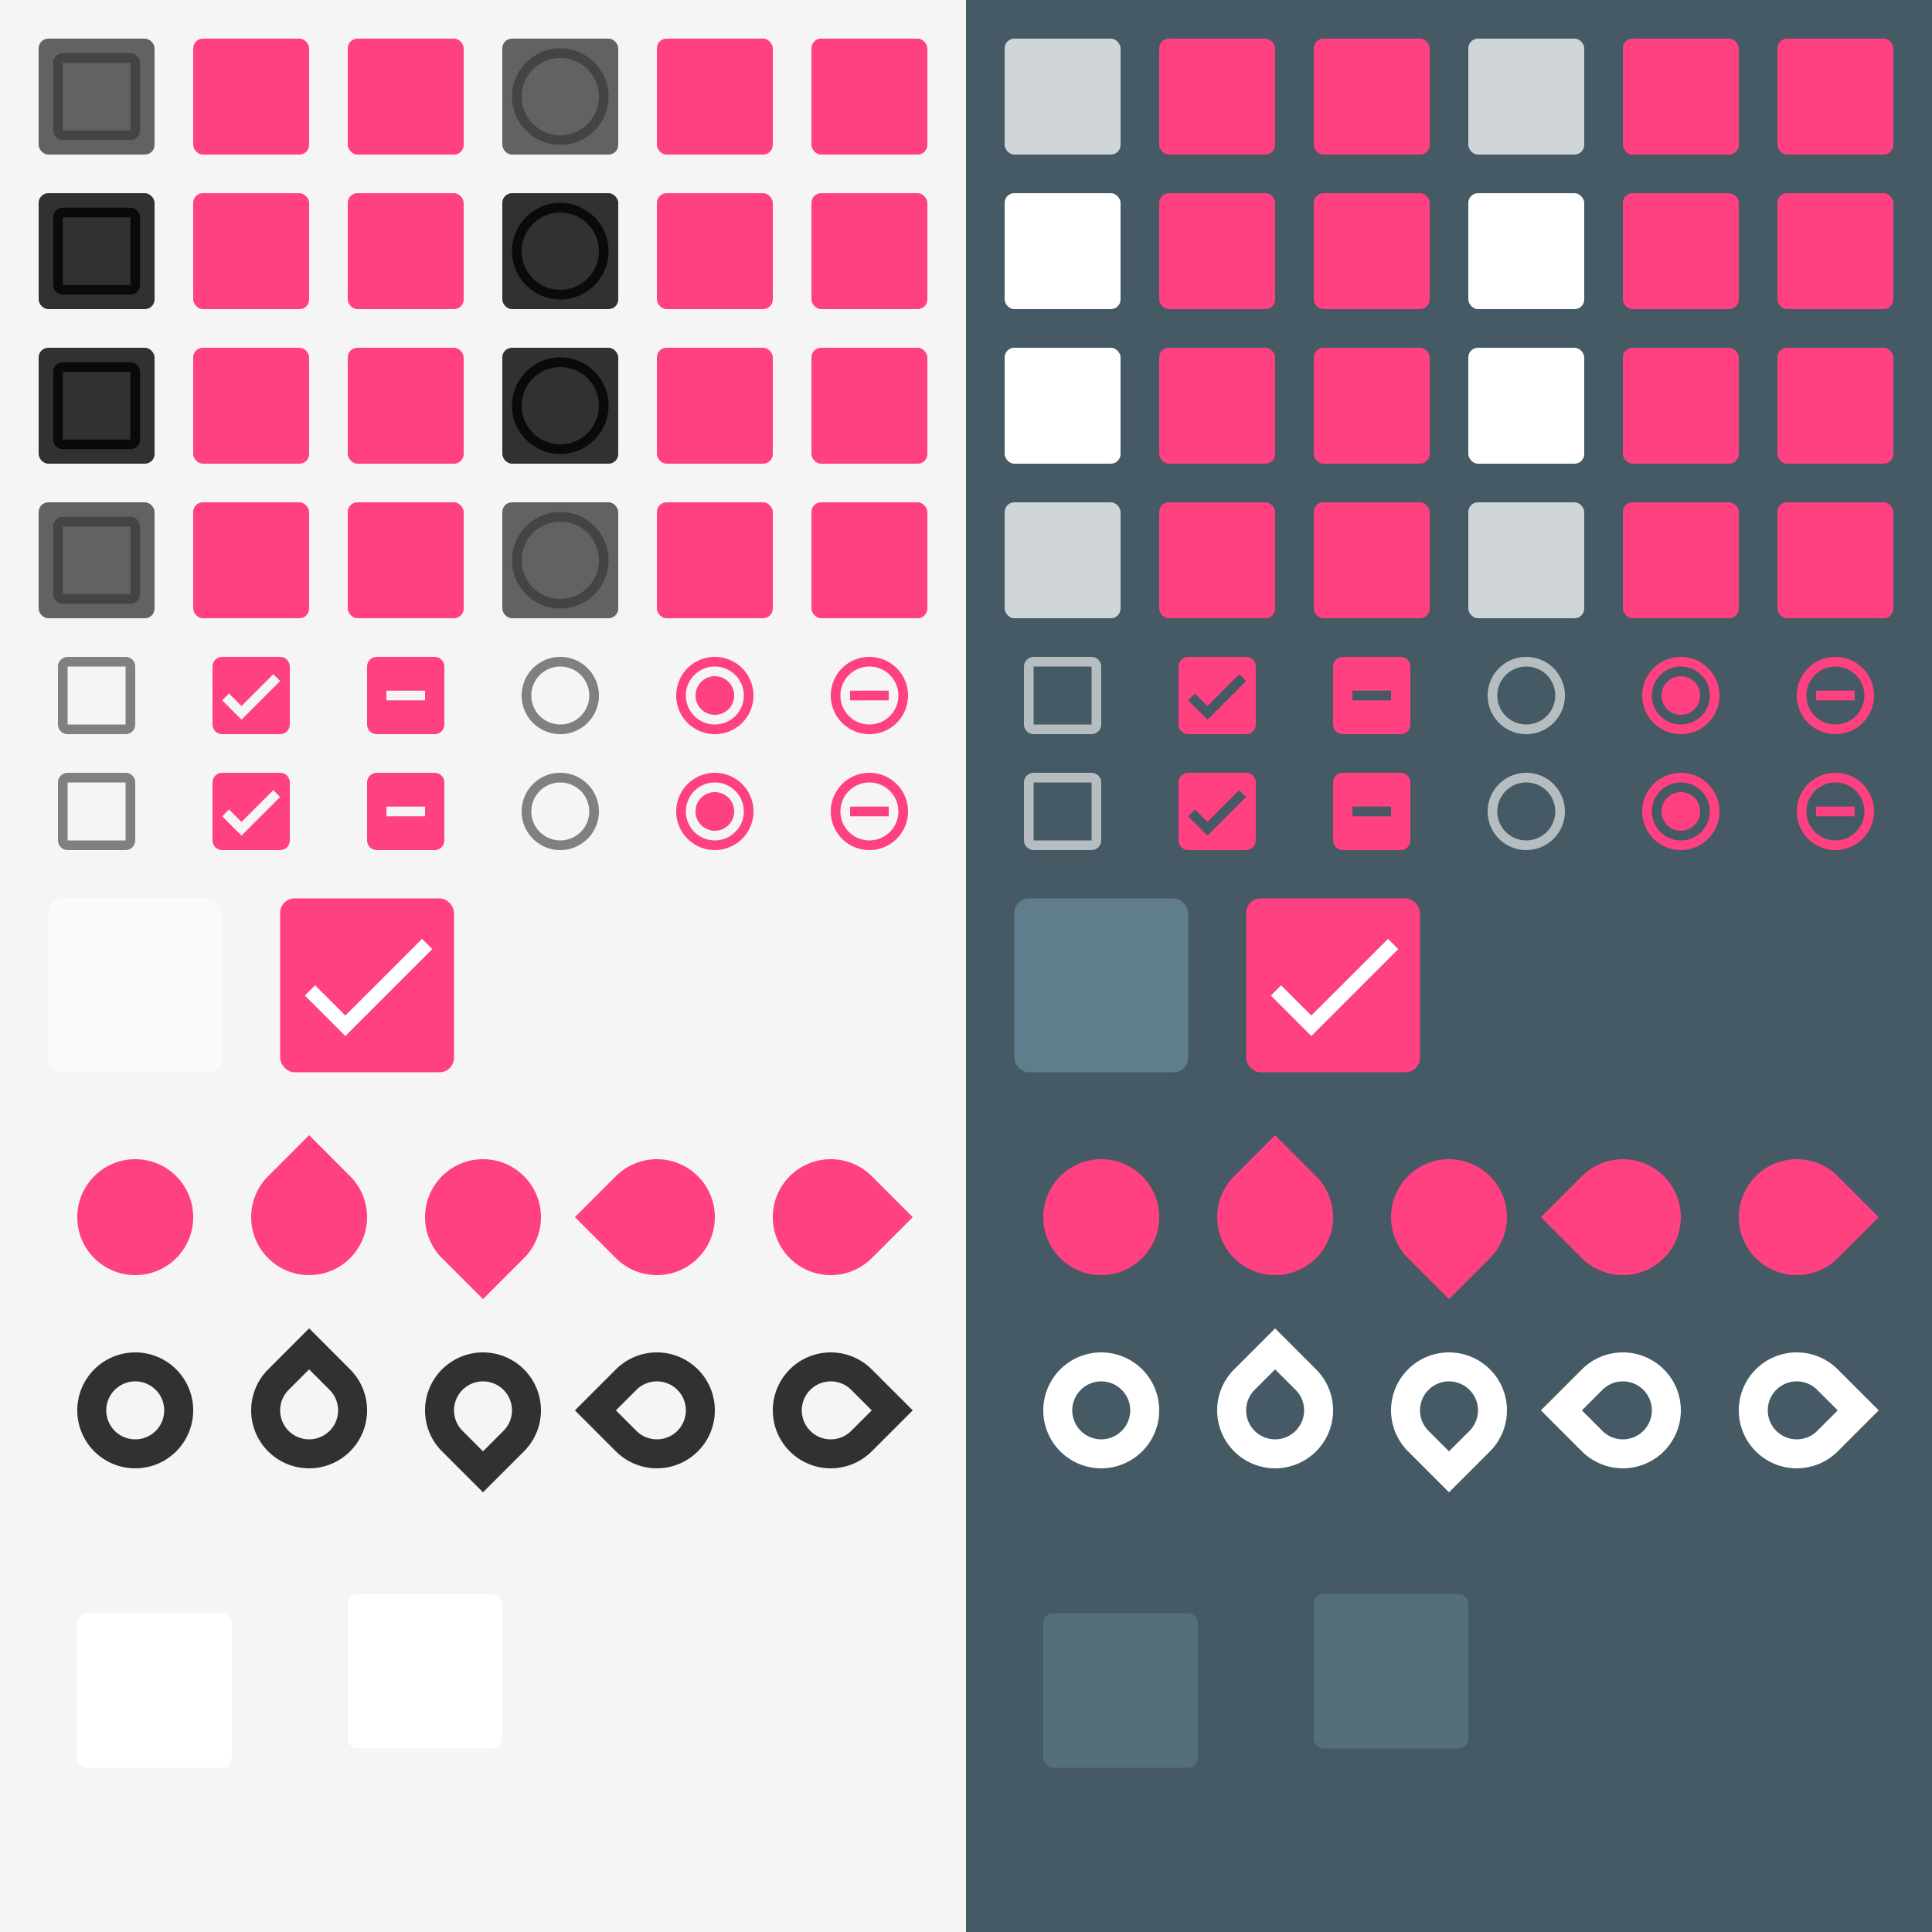 <svg xmlns="http://www.w3.org/2000/svg" xmlns:xlink="http://www.w3.org/1999/xlink" xmlns:sodipodi="http://sodipodi.sourceforge.net/DTD/sodipodi-0.dtd" xmlns:inkscape="http://www.inkscape.org/namespaces/inkscape" width="400" height="400" viewBox="0 0 400 400">
  <sodipodi:namedview showgrid="true">
    <inkscape:grid empspacing="4"/>
  </sodipodi:namedview>

  <rect sodipodi:insensitive="true" width="200" height="400" fill="url(#color-bg)"/>
  <rect sodipodi:insensitive="true" width="200" height="400" fill="url(#color-bg-dark)" x="200"/>

  <defs>
    <filter id="1" color-interpolation-filters="sRGB" x="0" y="0" width="1" height="1">
      <feFlood result="flood" flood-color="#000000" flood-opacity="0.12"/>
      <feComposite result="composite1" operator="in" in="flood" in2="SourceGraphic"/>
      <feGaussianBlur result="blur" stdDeviation="1.5" in="composite1"/>
      <feOffset result="offset" dx="0" dy="1"/>
      <feComposite result="fbSourceGraphic" operator="over" in="SourceGraphic" in2="offset"/>
      <feColorMatrix result="fbSourceGraphicAlpha" values="0 0 0 -1 0 0 0 0 -1 0 0 0 0 -1 0 0 0 0 1 0" in="fbSourceGraphic"/>
      <feFlood result="flood" flood-color="#000000" flood-opacity="0.24" in="fbSourceGraphic"/>
      <feComposite result="composite1" operator="in" in="flood" in2="fbSourceGraphic"/>
      <feGaussianBlur result="blur" stdDeviation="1" in="composite1"/>
      <feOffset result="offset" dx="0" dy="1"/>
      <feComposite result="composite2" operator="over" in="fbSourceGraphic" in2="offset"/>
    </filter>

    <filter id="2" color-interpolation-filters="sRGB" x="0" y="0" width="1" height="1">
      <feFlood result="flood" flood-color="#000000" flood-opacity="0.16"/>
      <feComposite result="composite1" operator="in" in="flood" in2="SourceGraphic"/>
      <feGaussianBlur result="blur" stdDeviation="3" in="composite1"/>
      <feOffset result="offset" dx="0" dy="3"/>
      <feComposite result="fbSourceGraphic" operator="over" in="SourceGraphic" in2="offset"/>
      <feColorMatrix result="fbSourceGraphicAlpha" values="0 0 0 -1 0 0 0 0 -1 0 0 0 0 -1 0 0 0 0 1 0" in="fbSourceGraphic"/>
      <feFlood result="flood" flood-color="#000000" flood-opacity="0.23" in="fbSourceGraphic"/>
      <feComposite result="composite1" operator="in" in="flood" in2="fbSourceGraphic"/>
      <feGaussianBlur result="blur" stdDeviation="3" in="composite1"/>
      <feOffset result="offset" dx="0" dy="3"/>
      <feComposite result="composite2" operator="over" in="fbSourceGraphic" in2="offset"/>
    </filter>

    <path id="checkbox-unchecked-path" d="M19 5v14H5V5h14m0-2H5c-1.1 0-2 .9-2 2v14c0 1.1.9 2 2 2h14c1.1 0 2-.9 2-2V5c0-1.1-.9-2-2-2z"/>
    <path id="checkbox-checked-path" d="M19 3H5c-1.11 0-2 .9-2 2v14c0 1.1.89 2 2 2h14c1.11 0 2-.9 2-2V5c0-1.1-.89-2-2-2zm-9 14l-5-5 1.41-1.41L10 14.17l7.59-7.59L19 8l-9 9z"/>
    <path id="checkbox-mixed-path" d="M19 3H5c-1.1 0-2 .9-2 2v14c0 1.1.9 2 2 2h14c1.1 0 2-.9 2-2V5c0-1.1-.9-2-2-2zm-2 10H7v-2h10v2z"/>
    <path id="radio-unchecked-path" d="M12 2C6.48 2 2 6.48 2 12s4.48 10 10 10 10-4.48 10-10S17.52 2 12 2zm0 18c-4.42 0-8-3.58-8-8s3.58-8 8-8 8 3.58 8 8-3.58 8-8 8z"/>
    <path id="radio-checked-path" d="M12 7c-2.76 0-5 2.24-5 5s2.24 5 5 5 5-2.24 5-5-2.24-5-5-5zm0-5C6.48 2 2 6.48 2 12s4.48 10 10 10 10-4.48 10-10S17.52 2 12 2zm0 18c-4.42 0-8-3.58-8-8s3.58-8 8-8 8 3.58 8 8-3.58 8-8 8z"/>
    <path id="radio-mixed-path" d="m12 2c-5.52 0-10 4.48-10 10s4.48 10 10 10 10-4.48 10-10-4.48-10-10-10zm0 2c4.42 0 8 3.58 8 8s-3.58 8-8 8-8-3.58-8-8 3.58-8 8-8zm-5 7v2h10v-2h-10z"/>

    <path id="menu-checkbox-unchecked-path" d="M 2 0 C 0.892 0 0 0.892 0 2 L 0 14 C 0 15.108 0.892 16 2 16 L 14 16 C 15.108 16 16 15.108 16 14 L 16 2 C 16 0.892 15.108 0 14 0 L 2 0 z M 2 2 L 14 2 L 14 14 L 2 14 L 2 2 z"/>
    <path id="menu-checkbox-checked-path" d="M 2 0 C 0.892 0 0 0.892 0 2 L 0 14 C 0 15.108 0.892 16 2 16 L 14 16 C 15.108 16 16 15.108 16 14 L 16 2 C 16 0.892 15.108 0 14 0 L 2 0 z M 12.586 3.586 L 14 5 L 6 13 L 2 9 L 3.414 7.586 L 6 10.172 L 12.586 3.586 z"/>
    <path id="menu-checkbox-mixed-path" d="M 2 0 C 0.892 0 0 0.892 0 2 L 0 14 C 0 15.108 0.892 16 2 16 L 14 16 C 15.108 16 16 15.108 16 14 L 16 2 C 16 0.892 15.108 0 14 0 L 2 0 z M 4 7 L 12 7 L 12 9 L 4 9 L 4 7 z"/>
    <path id="menu-radio-unchecked-path" d="M 8 0 A 8 8 0 0 0 0 8 A 8 8 0 0 0 8 16 A 8 8 0 0 0 16 8 A 8 8 0 0 0 8 0 z M 8 2 A 6 6 0 0 1 14 8 A 6 6 0 0 1 8 14 A 6 6 0 0 1 2 8 A 6 6 0 0 1 8 2 z"/>
    <path id="menu-radio-checked-path" d="M 8 0 A 8 8 0 0 0 0 8 A 8 8 0 0 0 8 16 A 8 8 0 0 0 16 8 A 8 8 0 0 0 8 0 z M 8 2 A 6 6 0 0 1 14 8 A 6 6 0 0 1 8 14 A 6 6 0 0 1 2 8 A 6 6 0 0 1 8 2 z M 8 4 A 4 4 0 0 0 4 8 A 4 4 0 0 0 8 12 A 4 4 0 0 0 12 8 A 4 4 0 0 0 8 4 z"/>
    <path id="menu-radio-mixed-path" d="M 8 0 A 8 8 0 0 0 0 8 A 8 8 0 0 0 8 16 A 8 8 0 0 0 16 8 A 8 8 0 0 0 8 0 z M 8 2 A 6 6 0 0 1 14 8 A 6 6 0 0 1 8 14 A 6 6 0 0 1 2 8 A 6 6 0 0 1 8 2 z M 4 7 L 4 9 L 12 9 L 12 7 L 4 7 z"/>

    <rect id="button-fill" width="24" height="24" rx="2" ry="2"/>
    <path id="check-path" d="M9 16.17L4.83 12l-1.42 1.41L9 19 21 7l-1.41-1.41z"/>

    <path id="slider-fill" d="M 24,12 A 12,12 0 0 1 12,24 12,12 0 0 1 0,12 12,12 0 0 1 12,0 12,12 0 0 1 24,12 Z"/>
    <path id="slider-stroke" d="M 12 0 A 12 12 0 0 0 0 12 A 12 12 0 0 0 12 24 A 12 12 0 0 0 24 12 A 12 12 0 0 0 12 0 z M 12 6 A 6 6 0 0 1 18 12 A 6 6 0 0 1 12 18 A 6 6 0 0 1 6 12 A 6 6 0 0 1 12 6 z"/>
    <path id="marks-slider-fill" d="M 12 0 A 12 12 0 0 0 0 12 A 12 12 0 0 0 12 24 L 24 24 L 24 12 A 12 12 0 0 0 12 0 z"/>
    <path id="marks-slider-stroke" d="M 12 0 A 12 12 0 0 0 0 12 A 12 12 0 0 0 12 24 L 24 24 L 24 12 A 12 12 0 0 0 12 0 z M 12 6 A 6 6 0 0 1 18 12 L 18 18 L 12 18 A 6 6 0 0 1 6 12 A 6 6 0 0 1 12 6 z"/>

    <rect id="box-fill" width="32" height="32" rx="2" ry="2"/>

    <rect id="16x16" width="16" height="16" opacity="0"/>
    <rect id="24x24" width="24" height="24" opacity="0"/>
    <rect id="24x30" width="24" height="30" opacity="0"/>
    <rect id="40x40" width="40" height="40" opacity="0"/>
    <rect id="48x48" width="48" height="48" opacity="0"/>

    <linearGradient id="color-dark">
      <stop stop-color="#000000" stop-opacity="0.8"/>
    </linearGradient>

    <linearGradient id="color-light">
      <stop stop-color="#FFFFFF"/>
    </linearGradient>

    <linearGradient id="color-accent">
      <stop stop-color="#FF4081"/>
    </linearGradient>

    <linearGradient id="color-bg">
      <stop stop-color="#F5F5F5"/>
    </linearGradient>

    <linearGradient id="color-bg-dark">
      <stop stop-color="#455A64"/>
    </linearGradient>

    <linearGradient id="color-bg-lighter">
      <stop stop-color="#FAFAFA"/>
    </linearGradient>

    <linearGradient id="color-bg-lighter-dark">
      <stop stop-color="#607D8B"/>
    </linearGradient>

    <linearGradient id="color-base">
      <stop stop-color="#FFFFFF"/>
    </linearGradient>

    <linearGradient id="color-base-dark">
      <stop stop-color="#546E7A"/>
    </linearGradient>

    <g id="base-checkbox" opacity="0.75">
      <use xlink:href="#button-fill" opacity="0"/>
      <use xlink:href="#checkbox-unchecked-path"/>
    </g>
    <use xlink:href="#base-checkbox" id="base-checkbox-unchecked" fill="url(#color-dark)"/>
    <use xlink:href="#base-checkbox" id="base-checkbox-unchecked-dark" fill="url(#color-light)"/>

    <g id="base-checkbox-hover">
      <use xlink:href="#button-fill" opacity="0.15"/>
      <use xlink:href="#checkbox-unchecked-path"/>
    </g>
    <use xlink:href="#base-checkbox-hover" id="base-checkbox-unchecked-hover" fill="url(#color-dark)"/>
    <use xlink:href="#base-checkbox-hover" id="base-checkbox-unchecked-hover-dark" fill="url(#color-light)"/>

    <g id="base-checkbox-active">
      <use xlink:href="#button-fill" opacity="0.3"/>
      <use xlink:href="#checkbox-unchecked-path"/>
    </g>
    <use xlink:href="#base-checkbox-active" id="base-checkbox-unchecked-active" fill="url(#color-dark)"/>
    <use xlink:href="#base-checkbox-active" id="base-checkbox-unchecked-active-dark" fill="url(#color-light)"/>

    <use xlink:href="#base-checkbox-unchecked" id="base-checkbox-unchecked-disabled" opacity="0.4"/>
    <use xlink:href="#base-checkbox-unchecked-dark" id="base-checkbox-unchecked-disabled-dark" opacity="0.4"/>

    <g id="base-checkbox-checked" fill="url(#color-accent)">
      <use xlink:href="#button-fill" opacity="0"/>
      <use xlink:href="#checkbox-checked-path"/>
    </g>

    <g id="base-checkbox-checked-hover" fill="url(#color-accent)">
      <use xlink:href="#button-fill" opacity="0.15"/>
      <use xlink:href="#checkbox-checked-path"/>
    </g>

    <g id="base-checkbox-checked-active" fill="url(#color-accent)">
      <use xlink:href="#button-fill" opacity="0.3"/>
      <use xlink:href="#checkbox-checked-path"/>
    </g>

    <use xlink:href="#base-checkbox-checked" id="base-checkbox-checked-disabled" opacity="0.4"/>

    <g id="base-checkbox-mixed" fill="url(#color-accent)">
      <use xlink:href="#button-fill" opacity="0"/>
      <use xlink:href="#checkbox-mixed-path"/>
    </g>

    <g id="base-checkbox-mixed-hover" fill="url(#color-accent)">
      <use xlink:href="#button-fill" opacity="0.15"/>
      <use xlink:href="#checkbox-mixed-path"/>
    </g>

    <g id="base-checkbox-mixed-active" fill="url(#color-accent)">
      <use xlink:href="#button-fill" opacity="0.3"/>
      <use xlink:href="#checkbox-mixed-path"/>
    </g>

    <use xlink:href="#base-checkbox-mixed" id="base-checkbox-mixed-disabled" opacity="0.4"/>

    <g id="base-radio" opacity="0.75">
      <use xlink:href="#button-fill" opacity="0"/>
      <use xlink:href="#radio-unchecked-path"/>
    </g>
    <use xlink:href="#base-radio" id="base-radio-unchecked" fill="url(#color-dark)"/>
    <use xlink:href="#base-radio" id="base-radio-unchecked-dark" fill="url(#color-light)"/>

    <g id="base-radio-hover">
      <use xlink:href="#button-fill" opacity="0.15"/>
      <use xlink:href="#radio-unchecked-path"/>
    </g>
    <use xlink:href="#base-radio-hover" id="base-radio-unchecked-hover" fill="url(#color-dark)"/>
    <use xlink:href="#base-radio-hover" id="base-radio-unchecked-hover-dark" fill="url(#color-light)"/>

    <g id="base-radio-active">
      <use xlink:href="#button-fill" opacity="0.3"/>
      <use xlink:href="#radio-unchecked-path"/>
    </g>
    <use xlink:href="#base-radio-active" id="base-radio-unchecked-active" fill="url(#color-dark)"/>
    <use xlink:href="#base-radio-active" id="base-radio-unchecked-active-dark" fill="url(#color-light)"/>

    <use xlink:href="#base-radio-unchecked" id="base-radio-unchecked-disabled" opacity="0.4"/>
    <use xlink:href="#base-radio-unchecked-dark" id="base-radio-unchecked-disabled-dark" opacity="0.4"/>

    <g id="base-radio-checked" fill="url(#color-accent)">
      <use xlink:href="#button-fill" opacity="0"/>
      <use xlink:href="#radio-checked-path"/>
    </g>

    <g id="base-radio-checked-hover" fill="url(#color-accent)">
      <use xlink:href="#button-fill" opacity="0.15"/>
      <use xlink:href="#radio-checked-path"/>
    </g>

    <g id="base-radio-checked-active" fill="url(#color-accent)">
      <use xlink:href="#button-fill" opacity="0.3"/>
      <use xlink:href="#radio-checked-path"/>
    </g>

    <use xlink:href="#base-radio-checked" id="base-radio-checked-disabled" opacity="0.4"/>

    <g id="base-radio-mixed" fill="url(#color-accent)">
      <use xlink:href="#button-fill" opacity="0"/>
      <use xlink:href="#radio-mixed-path"/>
    </g>

    <g id="base-radio-mixed-hover" fill="url(#color-accent)">
      <use xlink:href="#button-fill" opacity="0.15"/>
      <use xlink:href="#radio-mixed-path"/>
    </g>

    <g id="base-radio-mixed-active" fill="url(#color-accent)">
      <use xlink:href="#button-fill" opacity="0.3"/>
      <use xlink:href="#radio-mixed-path"/>
    </g>

    <use xlink:href="#base-radio-mixed" id="base-radio-mixed-disabled" opacity="0.4"/>

    <g id="base-menu-checkbox" opacity="0.6">
      <use xlink:href="#16x16"/>
      <use xlink:href="#menu-checkbox-unchecked-path"/>
    </g>
    <use xlink:href="#base-menu-checkbox" id="base-menu-checkbox-unchecked" fill="url(#color-dark)"/>
    <use xlink:href="#base-menu-checkbox" id="base-menu-checkbox-unchecked-dark" fill="url(#color-light)"/>

    <use xlink:href="#base-menu-checkbox-unchecked" id="base-menu-checkbox-unchecked-disabled" opacity="0.4"/>
    <use xlink:href="#base-menu-checkbox-unchecked-dark" id="base-menu-checkbox-unchecked-disabled-dark" opacity="0.4"/>

    <g id="base-menu-checkbox-checked" fill="url(#color-accent)">
      <use xlink:href="#16x16"/>
      <use xlink:href="#menu-checkbox-checked-path"/>
    </g>

    <use xlink:href="#base-menu-checkbox-checked" id="base-menu-checkbox-checked-disabled" opacity="0.4"/>

    <g id="base-menu-checkbox-mixed" fill="url(#color-accent)">
      <use xlink:href="#16x16"/>
      <use xlink:href="#menu-checkbox-mixed-path"/>
    </g>

    <use xlink:href="#base-menu-checkbox-mixed" id="base-menu-checkbox-mixed-disabled" opacity="0.4"/>

    <g id="base-menu-radio" opacity="0.6">
      <use xlink:href="#16x16"/>
      <use xlink:href="#menu-radio-unchecked-path"/>
    </g>
    <use xlink:href="#base-menu-radio" id="base-menu-radio-unchecked" fill="url(#color-dark)"/>
    <use xlink:href="#base-menu-radio" id="base-menu-radio-unchecked-dark" fill="url(#color-light)"/>

    <use xlink:href="#base-menu-radio-unchecked" id="base-menu-radio-unchecked-disabled" opacity="0.4"/>
    <use xlink:href="#base-menu-radio-unchecked-dark" id="base-menu-radio-unchecked-disabled-dark" opacity="0.4"/>

    <g id="base-menu-radio-checked" fill="url(#color-accent)">
      <use xlink:href="#16x16"/>
      <use xlink:href="#menu-radio-checked-path"/>
    </g>

    <use xlink:href="#base-menu-radio-checked" id="base-menu-radio-checked-disabled" opacity="0.4"/>

    <g id="base-menu-radio-mixed" fill="url(#color-accent)">
      <use xlink:href="#16x16"/>
      <use xlink:href="#menu-radio-mixed-path"/>
    </g>

    <use xlink:href="#base-menu-radio-mixed" id="base-menu-radio-mixed-disabled" opacity="0.4"/>

    <g id="base-selectionmode-checkbox-unchecked">
      <use xlink:href="#40x40"/>
      <use xlink:href="#button-fill" transform="matrix(1.5,0,0,1.5,2,2)" fill="url(#color-bg-lighter)"/>
    </g>

    <g id="base-selectionmode-checkbox-unchecked-dark">
      <use xlink:href="#40x40"/>
      <use xlink:href="#button-fill" transform="matrix(1.5,0,0,1.5,2,2)" fill="url(#color-bg-lighter-dark)"/>
    </g>

    <g id="base-selectionmode-checkbox-checked">
      <use xlink:href="#40x40"/>
      <use xlink:href="#button-fill" transform="matrix(1.5,0,0,1.5,2,2)" fill="url(#color-accent)"/>
      <use xlink:href="#check-path" transform="matrix(1.5,0,0,1.5,2,2)" fill="url(#color-light)"/>
    </g>

    <g id="base-scale-slider">
      <use xlink:href="#24x24"/>
      <use xlink:href="#slider-fill" fill="url(#color-accent)"/>
    </g>

    <g id="base-scale-slider-disabled">
      <use xlink:href="#24x24"/>
      <use xlink:href="#slider-fill" fill="url(#color-bg)"/>
      <use xlink:href="#slider-stroke" fill="url(#color-dark)" opacity="0.12"/>
    </g>

    <g id="base-scale-slider-disabled-dark">
      <use xlink:href="#24x24"/>
      <use xlink:href="#slider-fill" fill="url(#color-bg-dark)"/>
      <use xlink:href="#slider-stroke" fill="url(#color-light)" opacity="0.12"/>
    </g>

    <g id="base-scale-horz-marks-after-slider">
      <use xlink:href="#24x30"/>
      <use xlink:href="#marks-slider-fill" transform="rotate(45,12,12)" fill="url(#color-accent)"/>
    </g>
    <use xlink:href="#base-scale-horz-marks-after-slider" id="base-scale-vert-marks-before-slider" transform="rotate(90,12,12)"/>
    <use xlink:href="#base-scale-horz-marks-after-slider" id="base-scale-horz-marks-before-slider" transform="rotate(180,12,12)"/>
    <use xlink:href="#base-scale-horz-marks-after-slider" id="base-scale-vert-marks-after-slider" transform="rotate(270,12,12)"/>

    <g id="base-scale-horz-marks-after-slider-disabled">
      <use xlink:href="#24x30"/>
      <use xlink:href="#marks-slider-fill" transform="rotate(45,12,12)" fill="url(#color-bg)"/>
      <use xlink:href="#marks-slider-stroke" transform="rotate(45,12,12)" fill="url(#color-dark)" opacity="0.12"/>
    </g>
    <use xlink:href="#base-scale-horz-marks-after-slider-disabled" id="base-scale-vert-marks-before-slider-disabled" transform="rotate(90,12,12)"/>
    <use xlink:href="#base-scale-horz-marks-after-slider-disabled" id="base-scale-horz-marks-before-slider-disabled" transform="rotate(180,12,12)"/>
    <use xlink:href="#base-scale-horz-marks-after-slider-disabled" id="base-scale-vert-marks-after-slider-disabled" transform="rotate(270,12,12)"/>

    <g id="base-scale-horz-marks-after-slider-disabled-dark">
      <use xlink:href="#24x30"/>
      <use xlink:href="#marks-slider-fill" transform="rotate(45,12,12)" fill="url(#color-bg-dark)"/>
      <use xlink:href="#marks-slider-stroke" transform="rotate(45,12,12)" fill="url(#color-light)" opacity="0.12"/>
    </g>
    <use xlink:href="#base-scale-horz-marks-after-slider-disabled-dark" id="base-scale-vert-marks-before-slider-disabled-dark" transform="rotate(90,12,12)"/>
    <use xlink:href="#base-scale-horz-marks-after-slider-disabled-dark" id="base-scale-horz-marks-before-slider-disabled-dark" transform="rotate(180,12,12)"/>
    <use xlink:href="#base-scale-horz-marks-after-slider-disabled-dark" id="base-scale-vert-marks-after-slider-disabled-dark" transform="rotate(270,12,12)"/>

    <g id="base-box">
      <use xlink:href="#48x48"/>
      <use xlink:href="#box-fill" x="8" y="8" fill="url(#color-base)"/>
    </g>

    <g id="base-box-dark">
      <use xlink:href="#48x48"/>
      <use xlink:href="#box-fill" x="8" y="8" fill="url(#color-base-dark)"/>
    </g>
  </defs>

  <use x="8"   y="8"   xlink:href="#base-checkbox-unchecked" id="checkbox-unchecked"/>
  <use x="8"   y="40"  xlink:href="#base-checkbox-unchecked-hover" id="checkbox-unchecked-hover"/>
  <use x="8"   y="72"  xlink:href="#base-checkbox-unchecked-active" id="checkbox-unchecked-active"/>
  <use x="8"   y="104" xlink:href="#base-checkbox-unchecked-disabled" id="checkbox-unchecked-disabled"/>

  <use x="40"  y="8"   xlink:href="#base-checkbox-checked" id="checkbox-checked"/>
  <use x="40"  y="40"  xlink:href="#base-checkbox-checked-hover" id="checkbox-checked-hover"/>
  <use x="40"  y="72"  xlink:href="#base-checkbox-checked-active" id="checkbox-checked-active"/>
  <use x="40"  y="104" xlink:href="#base-checkbox-checked-disabled" id="checkbox-checked-disabled"/>

  <use x="72"  y="8"   xlink:href="#base-checkbox-mixed" id="checkbox-mixed"/>
  <use x="72"  y="40"  xlink:href="#base-checkbox-mixed-hover" id="checkbox-mixed-hover"/>
  <use x="72"  y="72"  xlink:href="#base-checkbox-mixed-active" id="checkbox-mixed-active"/>
  <use x="72"  y="104" xlink:href="#base-checkbox-mixed-disabled" id="checkbox-mixed-disabled"/>

  <use x="104" y="8"   xlink:href="#base-radio-unchecked" id="radio-unchecked"/>
  <use x="104" y="40"  xlink:href="#base-radio-unchecked-hover" id="radio-unchecked-hover"/>
  <use x="104" y="72"  xlink:href="#base-radio-unchecked-active" id="radio-unchecked-active"/>
  <use x="104" y="104" xlink:href="#base-radio-unchecked-disabled" id="radio-unchecked-disabled"/>

  <use x="136" y="8"   xlink:href="#base-radio-checked" id="radio-checked"/>
  <use x="136" y="40"  xlink:href="#base-radio-checked-hover" id="radio-checked-hover"/>
  <use x="136" y="72"  xlink:href="#base-radio-checked-active" id="radio-checked-active"/>
  <use x="136" y="104" xlink:href="#base-radio-checked-disabled" id="radio-checked-disabled"/>

  <use x="168" y="8"   xlink:href="#base-radio-mixed" id="radio-mixed"/>
  <use x="168" y="40"  xlink:href="#base-radio-mixed-hover" id="radio-mixed-hover"/>
  <use x="168" y="72"  xlink:href="#base-radio-mixed-active" id="radio-mixed-active"/>
  <use x="168" y="104" xlink:href="#base-radio-mixed-disabled" id="radio-mixed-disabled"/>

  <use x="12"  y="136" xlink:href="#base-menu-checkbox-unchecked" id="menu-checkbox-unchecked"/>
  <use x="12"  y="160" xlink:href="#base-menu-checkbox-unchecked-disabled" id="menu-checkbox-unchecked-disabled"/>

  <use x="44"  y="136" xlink:href="#base-menu-checkbox-checked" id="menu-checkbox-checked"/>
  <use x="44"  y="160" xlink:href="#base-menu-checkbox-checked-disabled" id="menu-checkbox-checked-disabled"/>

  <use x="76"  y="136" xlink:href="#base-menu-checkbox-mixed" id="menu-checkbox-mixed"/>
  <use x="76"  y="160" xlink:href="#base-menu-checkbox-mixed-disabled" id="menu-checkbox-mixed-disabled"/>

  <use x="108" y="136" xlink:href="#base-menu-radio-unchecked" id="menu-radio-unchecked"/>
  <use x="108" y="160" xlink:href="#base-menu-radio-unchecked-disabled" id="menu-radio-unchecked-disabled"/>

  <use x="140" y="136" xlink:href="#base-menu-radio-checked" id="menu-radio-checked"/>
  <use x="140" y="160" xlink:href="#base-menu-radio-checked-disabled" id="menu-radio-checked-disabled"/>

  <use x="172" y="136" xlink:href="#base-menu-radio-mixed" id="menu-radio-mixed"/>
  <use x="172" y="160" xlink:href="#base-menu-radio-mixed-disabled" id="menu-radio-mixed-disabled"/>

  <use x="8"   y="184" xlink:href="#base-selectionmode-checkbox-unchecked" id="selectionmode-checkbox-unchecked"/>
  <use x="56"  y="184" xlink:href="#base-selectionmode-checkbox-checked" id="selectionmode-checkbox-checked"/>

  <use x="16"  y="240" xlink:href="#base-scale-slider" id="scale-slider"/>
  <use x="16"  y="280" xlink:href="#base-scale-slider-disabled" id="scale-slider-disabled"/>

  <use x="52"  y="240" xlink:href="#base-scale-horz-marks-before-slider" id="scale-horz-marks-before-slider"/>
  <use x="52"  y="280" xlink:href="#base-scale-horz-marks-before-slider-disabled" id="scale-horz-marks-before-slider-disabled"/>

  <use x="88"  y="240" xlink:href="#base-scale-horz-marks-after-slider" id="scale-horz-marks-after-slider"/>
  <use x="88"  y="280" xlink:href="#base-scale-horz-marks-after-slider-disabled" id="scale-horz-marks-after-slider-disabled"/>

  <use x="124" y="240" xlink:href="#base-scale-vert-marks-before-slider" id="scale-vert-marks-before-slider"/>
  <use x="124" y="280" xlink:href="#base-scale-vert-marks-before-slider-disabled" id="scale-vert-marks-before-slider-disabled"/>

  <use x="160" y="240" xlink:href="#base-scale-vert-marks-after-slider" id="scale-vert-marks-after-slider"/>
  <use x="160" y="280" xlink:href="#base-scale-vert-marks-after-slider-disabled" id="scale-vert-marks-after-slider-disabled"/>

  <use x="8"   y="320" xlink:href="#base-box" filter="url(#2)" id="box-shadow"/>
  <use x="64"  y="320" xlink:href="#base-box" filter="url(#1)" id="box-shadow-backdrop"/>


  <use x="208" y="8"   xlink:href="#base-checkbox-unchecked-dark" id="checkbox-unchecked-dark"/>
  <use x="208" y="40"  xlink:href="#base-checkbox-unchecked-hover-dark" id="checkbox-unchecked-hover-dark"/>
  <use x="208" y="72"  xlink:href="#base-checkbox-unchecked-active-dark" id="checkbox-unchecked-active-dark"/>
  <use x="208" y="104" xlink:href="#base-checkbox-unchecked-disabled-dark" id="checkbox-unchecked-disabled-dark"/>

  <use x="240" y="8"   xlink:href="#base-checkbox-checked" id="checkbox-checked-dark"/>
  <use x="240" y="40"  xlink:href="#base-checkbox-checked-hover" id="checkbox-checked-hover-dark"/>
  <use x="240" y="72"  xlink:href="#base-checkbox-checked-active" id="checkbox-checked-active-dark"/>
  <use x="240" y="104" xlink:href="#base-checkbox-checked-disabled" id="checkbox-checked-disabled-dark"/>

  <use x="272" y="8"   xlink:href="#base-checkbox-mixed" id="checkbox-mixed-dark"/>
  <use x="272" y="40"  xlink:href="#base-checkbox-mixed-hover" id="checkbox-mixed-hover-dark"/>
  <use x="272" y="72"  xlink:href="#base-checkbox-mixed-active" id="checkbox-mixed-active-dark"/>
  <use x="272" y="104" xlink:href="#base-checkbox-mixed-disabled" id="checkbox-mixed-disabled-dark"/>

  <use x="304" y="8"   xlink:href="#base-radio-unchecked-dark" id="radio-unchecked-dark"/>
  <use x="304" y="40"  xlink:href="#base-radio-unchecked-hover-dark" id="radio-unchecked-hover-dark"/>
  <use x="304" y="72"  xlink:href="#base-radio-unchecked-active-dark" id="radio-unchecked-active-dark"/>
  <use x="304" y="104" xlink:href="#base-radio-unchecked-disabled-dark" id="radio-unchecked-disabled-dark"/>

  <use x="336" y="8"   xlink:href="#base-radio-checked" id="radio-checked-dark"/>
  <use x="336" y="40"  xlink:href="#base-radio-checked-hover" id="radio-checked-hover-dark"/>
  <use x="336" y="72"  xlink:href="#base-radio-checked-active" id="radio-checked-active-dark"/>
  <use x="336" y="104" xlink:href="#base-radio-checked-disabled" id="radio-checked-disabled-dark"/>

  <use x="368" y="8"   xlink:href="#base-radio-mixed" id="radio-mixed-dark"/>
  <use x="368" y="40"  xlink:href="#base-radio-mixed-hover" id="radio-mixed-hover-dark"/>
  <use x="368" y="72"  xlink:href="#base-radio-mixed-active" id="radio-mixed-active-dark"/>
  <use x="368" y="104" xlink:href="#base-radio-mixed-disabled" id="radio-mixed-disabled-dark"/>

  <use x="212" y="136" xlink:href="#base-menu-checkbox-unchecked-dark" id="menu-checkbox-unchecked-dark"/>
  <use x="212" y="160" xlink:href="#base-menu-checkbox-unchecked-disabled-dark" id="menu-checkbox-unchecked-disabled-dark"/>

  <use x="244" y="136" xlink:href="#base-menu-checkbox-checked" id="menu-checkbox-checked-dark"/>
  <use x="244" y="160" xlink:href="#base-menu-checkbox-checked-disabled" id="menu-checkbox-checked-disabled-dark"/>

  <use x="276" y="136" xlink:href="#base-menu-checkbox-mixed" id="menu-checkbox-mixed-dark"/>
  <use x="276" y="160" xlink:href="#base-menu-checkbox-mixed-disabled" id="menu-checkbox-mixed-disabled-dark"/>

  <use x="308" y="136" xlink:href="#base-menu-radio-unchecked-dark" id="menu-radio-unchecked-dark"/>
  <use x="308" y="160" xlink:href="#base-menu-radio-unchecked-disabled-dark" id="menu-radio-unchecked-disabled-dark"/>

  <use x="340" y="136" xlink:href="#base-menu-radio-checked" id="menu-radio-checked-dark"/>
  <use x="340" y="160" xlink:href="#base-menu-radio-checked-disabled" id="menu-radio-checked-disabled-dark"/>

  <use x="372" y="136" xlink:href="#base-menu-radio-mixed" id="menu-radio-mixed-dark"/>
  <use x="372" y="160" xlink:href="#base-menu-radio-mixed-disabled" id="menu-radio-mixed-disabled-dark"/>

  <use x="208" y="184" xlink:href="#base-selectionmode-checkbox-unchecked-dark" id="selectionmode-checkbox-unchecked-dark"/>
  <use x="256" y="184" xlink:href="#base-selectionmode-checkbox-checked" id="selectionmode-checkbox-checked-dark"/>

  <use x="216" y="240" xlink:href="#base-scale-slider" id="scale-slider-dark"/>
  <use x="216" y="280" xlink:href="#base-scale-slider-disabled-dark" id="scale-slider-disabled-dark"/>

  <use x="252" y="240" xlink:href="#base-scale-horz-marks-before-slider" id="scale-horz-marks-before-slider-dark"/>
  <use x="252" y="280" xlink:href="#base-scale-horz-marks-before-slider-disabled-dark" id="scale-horz-marks-before-slider-disabled-dark"/>

  <use x="288" y="240" xlink:href="#base-scale-horz-marks-after-slider" id="scale-horz-marks-after-slider-dark"/>
  <use x="288" y="280" xlink:href="#base-scale-horz-marks-after-slider-disabled-dark" id="scale-horz-marks-after-slider-disabled-dark"/>

  <use x="324" y="240" xlink:href="#base-scale-vert-marks-before-slider" id="scale-vert-marks-before-slider-dark"/>
  <use x="324" y="280" xlink:href="#base-scale-vert-marks-before-slider-disabled-dark" id="scale-vert-marks-before-slider-disabled-dark"/>

  <use x="360" y="240" xlink:href="#base-scale-vert-marks-after-slider" id="scale-vert-marks-after-slider-dark"/>
  <use x="360" y="280" xlink:href="#base-scale-vert-marks-after-slider-disabled-dark" id="scale-vert-marks-after-slider-disabled-dark"/>

  <use x="208" y="320" xlink:href="#base-box-dark" filter="url(#2)" id="box-shadow-dark"/>
  <use x="264" y="320" xlink:href="#base-box-dark" filter="url(#1)" id="box-shadow-backdrop-dark"/>
</svg>

